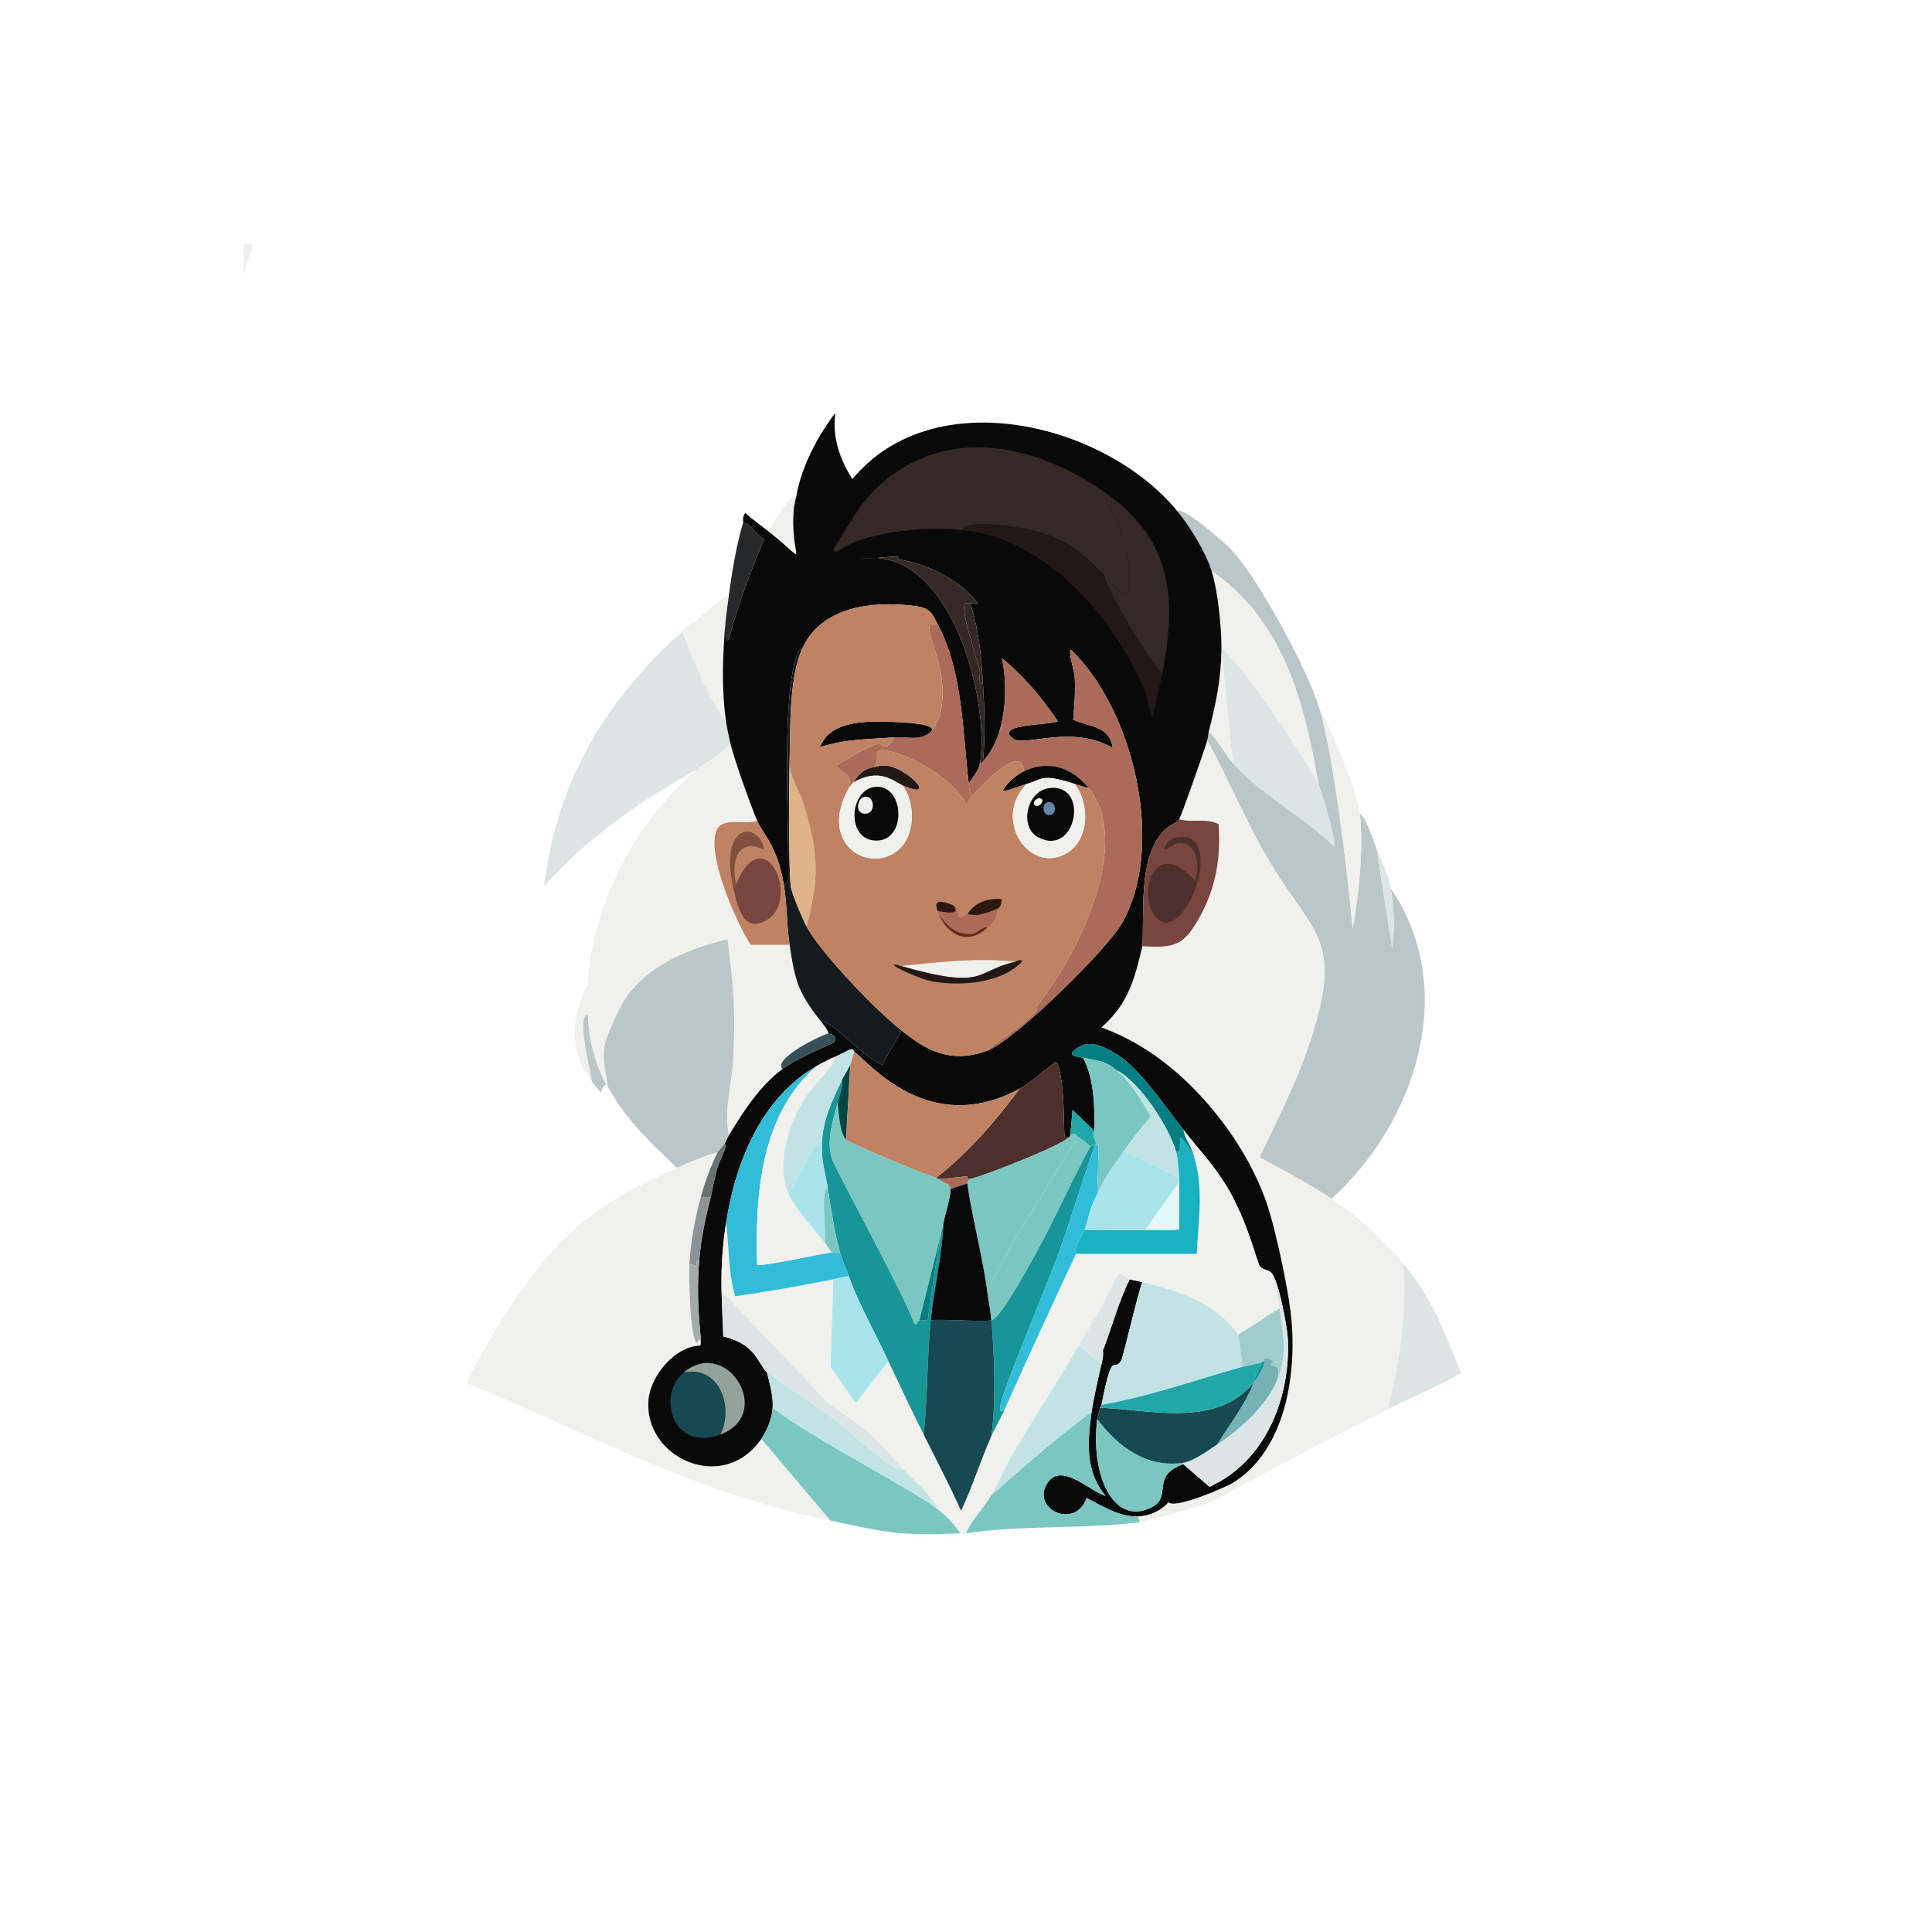 <?xml version="1.0" encoding="UTF-8"?><svg id="uuid-2403b8ff-92cd-409b-b1f8-47539a6c271d" xmlns="http://www.w3.org/2000/svg" viewBox="0 0 683.721 683.72"><defs><style>.uuid-acec0a62-b731-4bd9-bcb3-4004af59d5ad{fill:#9fcdce;}.uuid-acec0a62-b731-4bd9-bcb3-4004af59d5ad,.uuid-0cf537b4-5a23-46db-a643-0cfbbf868da3,.uuid-d4e0b609-a0cc-42e1-b268-998e938d6324,.uuid-25655bd8-ff56-4667-bce2-8cd97a28f75c,.uuid-401d7dcd-8694-4aa6-8282-cb91c6c3056f,.uuid-bef3bc73-b4fa-42f4-b545-3377ee719a52,.uuid-5a217cab-4c41-4b63-ab8f-e1fbc3071e76,.uuid-be598cc4-13a2-47da-bde6-ae84e3e65c16,.uuid-52097406-74a2-4ffe-80a9-fccbfcbddb0f,.uuid-676b8860-447a-49e0-94db-c69294519d4c,.uuid-0f83fa4b-17be-4c5d-87b3-12c8a31208dc,.uuid-b7f16d93-a3ad-4448-8464-658e3021161f,.uuid-3892b7c0-2766-4341-8d6e-50abe4298156,.uuid-222edafc-6e28-4012-b4dd-8e2bfd86aa99,.uuid-307f0d78-e25a-46ea-91bc-f1ac3211a5db,.uuid-f8366df9-7284-43ce-98f5-428d226ad028,.uuid-514d10af-d9a4-4e06-bb49-8ed7c287fec1,.uuid-d5e3a58d-e823-4b45-b733-95c4261ccece,.uuid-703f79a8-20a8-4ec3-b2f5-53ea322a5a59,.uuid-1c30f9fc-0067-42e8-8435-099f7cace219,.uuid-26d3fbae-e24d-4656-9b8b-a119cf71259f,.uuid-e508f8e3-8c8f-4569-88ae-bdd00111295c,.uuid-cf13ba72-efc2-4f7d-98ab-54745c2a6635,.uuid-5cef752a-41f0-4f95-b6f7-ea8a180d9be9,.uuid-8df4a6c6-c443-4a39-9eb7-60955c551add,.uuid-f12ce144-02cf-439d-8ffa-a99ab8ea5af3,.uuid-09521369-1687-4641-8509-39bf7a3b8a88,.uuid-3c558764-d7d5-4140-a532-e88f6fd063e5,.uuid-7655eec1-862e-4441-9a37-268ffdacee3d,.uuid-65b6d87a-b0e3-4962-b073-9bfb2788b4f6,.uuid-0df23f67-ce25-4437-b05a-7bf5f9bfa5c8,.uuid-d57f6bba-d4f9-434c-afdc-16674c546e67,.uuid-4c75fc9e-8673-4bd4-9f78-62c9349fba75,.uuid-815ed53e-80b6-450a-b76b-939bd85e58a3,.uuid-f863c5f5-2965-45f9-92f6-fb8fb4606901{stroke-width:0px;}.uuid-0cf537b4-5a23-46db-a643-0cfbbf868da3{fill:#31bdd9;}.uuid-d4e0b609-a0cc-42e1-b268-998e938d6324{fill:#74b2b6;}.uuid-25655bd8-ff56-4667-bce2-8cd97a28f75c{fill:#78453f;}.uuid-401d7dcd-8694-4aa6-8282-cb91c6c3056f{fill:#7ac6c0;}.uuid-bef3bc73-b4fa-42f4-b545-3377ee719a52{fill:#169697;}.uuid-5a217cab-4c41-4b63-ab8f-e1fbc3071e76{fill:#e3f8f8;}.uuid-be598cc4-13a2-47da-bde6-ae84e3e65c16{fill:#221916;}.uuid-52097406-74a2-4ffe-80a9-fccbfcbddb0f{fill:#94a29c;}.uuid-676b8860-447a-49e0-94db-c69294519d4c{fill:#26282a;}.uuid-0f83fa4b-17be-4c5d-87b3-12c8a31208dc{fill:#342925;}.uuid-b7f16d93-a3ad-4448-8464-658e3021161f{fill:#c1e3e4;}.uuid-3892b7c0-2766-4341-8d6e-50abe4298156{fill:#f0f0ec;}.uuid-222edafc-6e28-4012-b4dd-8e2bfd86aa99{fill:#bbc6c8;}.uuid-307f0d78-e25a-46ea-91bc-f1ac3211a5db{fill:#dce4e6;}.uuid-f8366df9-7284-43ce-98f5-428d226ad028{fill:#375058;}.uuid-514d10af-d9a4-4e06-bb49-8ed7c287fec1{fill:#0a0909;}.uuid-d5e3a58d-e823-4b45-b733-95c4261ccece{fill:#024541;}.uuid-703f79a8-20a8-4ec3-b2f5-53ea322a5a59{fill:#697173;}.uuid-1c30f9fc-0067-42e8-8435-099f7cace219{fill:#037f83;}.uuid-26d3fbae-e24d-4656-9b8b-a119cf71259f{fill:#a9e4eb;}.uuid-e508f8e3-8c8f-4569-88ae-bdd00111295c{fill:#19b2c3;}.uuid-cf13ba72-efc2-4f7d-98ab-54745c2a6635{fill:#6686a9;}.uuid-5cef752a-41f0-4f95-b6f7-ea8a180d9be9{fill:#814f3f;}.uuid-8df4a6c6-c443-4a39-9eb7-60955c551add{fill:#8c9295;}.uuid-f12ce144-02cf-439d-8ffa-a99ab8ea5af3{fill:#174952;}.uuid-09521369-1687-4641-8509-39bf7a3b8a88{fill:#bf8263;}.uuid-3c558764-d7d5-4140-a532-e88f6fd063e5{fill:#2e1710;}.uuid-7655eec1-862e-4441-9a37-268ffdacee3d{fill:#672a1a;}.uuid-65b6d87a-b0e3-4962-b073-9bfb2788b4f6{fill:#21a8a6;}.uuid-0df23f67-ce25-4437-b05a-7bf5f9bfa5c8{fill:#a1abac;}.uuid-d57f6bba-d4f9-434c-afdc-16674c546e67{fill:#151a1e;}.uuid-4c75fc9e-8673-4bd4-9f78-62c9349fba75{fill:#4d2f2b;}.uuid-815ed53e-80b6-450a-b76b-939bd85e58a3{fill:#dfb289;}.uuid-f863c5f5-2965-45f9-92f6-fb8fb4606901{fill:#ab6b58;}</style></defs><path class="uuid-3892b7c0-2766-4341-8d6e-50abe4298156" d="M89.65,86.156q-1.748,5.494-3.496,10.987v-10.987c1.155-.068,2.346.099,3.496,0Z"/><path class="uuid-307f0d78-e25a-46ea-91bc-f1ac3211a5db" d="M256.958,255.462c.354,2.378.943,5.145,1.498,7.491-2.305,3.723-8.509,6.511-11.986,9.489-19.943,11.05-38.737,24.058-53.938,41.203,4.532-36.866,21.446-65.647,48.944-90.147,4.317,10.926,8.536,22.365,15.482,31.963Z"/><path class="uuid-3892b7c0-2766-4341-8d6e-50abe4298156" d="M245.97,220.002c1.662,5.232,4.7,10.078,6.493,15.233.888,2.552.954,8.544,3.496,9.239.174,3.832.432,7.185.999,10.987-6.946-9.598-11.165-21.038-15.482-31.963.495-.441,1.113-1.165,1.498-1.498,2.562-2.214,2.858-1.882,2.997-1.998Z"/><path class="uuid-3892b7c0-2766-4341-8d6e-50abe4298156" d="M257.957,210.513c-.582,4.361-1.183,8.587-1.498,12.985-.499,6.961-.816,14.006-.499,20.976-2.542-.695-2.608-6.688-3.496-9.239-1.793-5.154-4.83-10.001-6.493-15.233,3.884-3.247,7.423-7.093,11.986-9.489Z"/><path class="uuid-222edafc-6e28-4012-b4dd-8e2bfd86aa99" d="M435.753,194.531c9.542,10.029,26.865,42.396,30.964,55.436,5.196,16.528,10.214,59.254,11.986,78.66,2.128-11.641,4.001-29.293,2.497-40.703,2.327,1.446,4.431,8.573,5.993,12.486q2.747,17.605,5.494,35.21c.868-6.868.734-14.419-.499-21.226,24.339,35.753,8.872,82.688-20.976,109.874-8.095-5.532-16.902-10.008-25.471-14.733,6.679-13.967,13.795-27.9,18.479-42.701,11.247-35.541-.037-36.274-15.982-63.677-7.746-13.313-13.623-27.683-20.976-41.203.233-.829.281-2.153.499-2.997,3.434,3.013,5.227,7.246,8.49,10.987,9.503,10.895,25.197,19.174,35.709,29.466,1.261-.97-4.146-19-5.244-21.475-5.153-29.26-12.186-57.943-37.956-75.913-2.124-6.755-7.504-15.491-11.986-20.976.938-2.594,16.046,10.402,18.978,13.485Z"/><path class="uuid-3892b7c0-2766-4341-8d6e-50abe4298156" d="M253.961,407.787c-2.279,4.486-4.676,11.107-5.993,15.982-1.957,7.243-3.589,15.998-3.995,23.473-.203,3.731.102,26.83,2.747,27.968.205.088.074-1.374,1.249-.999-.032.823.191,1.644-.25,1.998-8.951.264-17.532,10.799-18.229,19.228-1.704,20.6,26.582,33.387,39.954,13.734q12.236,14.483,24.472,28.967c-23.165-4.932-38.713-10.232-60.431-18.978-8.313-27.559-28.557-43.441-48.944-62.428,15.783-22.511,29.814-32.192,54.937-43.45,4.624-2.072,9.818-4.32,14.483-5.494Z"/><path class="uuid-3892b7c0-2766-4341-8d6e-50abe4298156" d="M233.485,519.159c-23.052-9.284-45.366-20.424-68.422-29.716,5.591-11.433,12.169-22.288,19.478-32.712,20.387,18.988,40.63,34.869,48.944,62.428Z"/><path class="uuid-3892b7c0-2766-4341-8d6e-50abe4298156" d="M481.201,287.924c1.504,11.411-.369,29.062-2.497,40.703-1.772-19.405-6.79-62.132-11.986-78.66,4.676,9.279,13.251,28.605,14.483,37.956Z"/><path class="uuid-3892b7c0-2766-4341-8d6e-50abe4298156" d="M208.014,358.843c-3.942,1.059.37,17.391,1.498,23.973-8.264-10.485-7.433-23.029-1.498-34.46-.175,3.088-.151,7.379,0,10.488Z"/><path class="uuid-222edafc-6e28-4012-b4dd-8e2bfd86aa99" d="M208.014,358.843c.458,9.45,2.26,16.5,6.493,24.971-3.36,2.025.174,5.558-4.994-.999-1.128-6.582-5.441-22.914-1.498-23.973Z"/><path class="uuid-307f0d78-e25a-46ea-91bc-f1ac3211a5db" d="M492.188,314.394c1.233,6.807,1.367,14.358.499,21.226q-2.747-17.605-5.494-35.21c1.848,4.628,4.093,9.008,4.994,13.984Z"/><path class="uuid-3892b7c0-2766-4341-8d6e-50abe4298156" d="M464.22,366.834c-1.778-.086-2.192,3.077-3.496,4.745-6.533,8.35-21.94,16.222-31.464,21.226-10.594-12.809-23.68-23.457-39.455-29.216,9.511-8.402,11.636-16.903,14.483-28.717,11.987.699,14.874-.51,20.477-10.738,5.635-10.287,7.3-20.81,6.493-32.463-4.392-2.275-9.362-.418-13.984-1.748.866-1.206,9.133-24.928,9.989-27.968,7.353,13.52,13.23,27.89,20.976,41.203,15.945,27.403,27.229,28.136,15.982,63.677Z"/><path class="uuid-307f0d78-e25a-46ea-91bc-f1ac3211a5db" d="M466.717,277.936c1.098,2.475,6.505,20.506,5.244,21.475-10.512-10.293-26.206-18.571-35.709-29.466q-1.998-19.977-3.995-39.954c.002-.166-.001-.333,0-.499,8.003,5.969,31.159,41.003,34.46,48.444Z"/><path class="uuid-3892b7c0-2766-4341-8d6e-50abe4298156" d="M466.717,277.936c-3.301-7.441-26.458-42.476-34.46-48.444.035-7.57-1.228-20.257-3.496-27.468,25.77,17.97,32.804,46.653,37.956,75.913Z"/><path class="uuid-3892b7c0-2766-4341-8d6e-50abe4298156" d="M436.252,269.945c-3.263-3.741-5.056-7.975-8.49-10.987,2.526-9.741,4.376-18.828,4.495-28.967q1.998,19.977,3.995,39.954Z"/><path class="uuid-3892b7c0-2766-4341-8d6e-50abe4298156" d="M281.929,175.054c-.218,1.209-.914,3.728-.999,4.745-1.598,19.098,6.892,20.852-8.99,8.241,2.541-4.208,5.69-10.633,9.989-12.985Z"/><path class="uuid-3892b7c0-2766-4341-8d6e-50abe4298156" d="M464.22,366.834c-4.684,14.801-11.8,28.734-18.479,42.701,8.569,4.725,17.375,9.201,25.471,14.733,9.625,6.577,18.067,13.925,25.471,22.974,1.198,17.384-1.284,34.586-5.494,51.441-20.347,10.395-40.747,20.78-60.68,31.963-5.184,2.251-21.831,7.173-27.219,7.991l-.499-1.998c4.054-.185,7.98-1.963,10.738-4.994,2.323,2.445,20.24-5.282,22.974-6.992,19.071-11.928,22.731-40.259,20.227-60.431,2.042-1.059,2.513,5.082,1.998-3.746-.441-7.543-4.34-27.427-7.491-33.961-1.136-2.355-1.91-4.168-3.496-2.247-4.212-11.426-10.729-22.094-18.479-31.464,9.524-5.003,24.931-12.875,31.464-21.226,1.304-1.667,1.718-4.831,3.496-4.745Z"/><path class="uuid-307f0d78-e25a-46ea-91bc-f1ac3211a5db" d="M491.189,498.683c4.21-16.855,6.692-34.057,5.494-51.441,11.302,13.813,13.543,22.785,20.477,38.706-8.423,4.687-17.401,8.357-25.97,12.735Z"/><path class="uuid-3892b7c0-2766-4341-8d6e-50abe4298156" d="M456.729,464.222c-1.234-9.937-5.566-30.668-8.99-39.954,1.586-1.921,2.36-.108,3.496,2.247,3.151,6.534,7.051,26.418,7.491,33.961.516,8.828.044,2.687-1.998,3.746Z"/><path class="uuid-3892b7c0-2766-4341-8d6e-50abe4298156" d="M267.945,290.421c-3.783,1.565-11.513-1.222-13.984,2.747-4.781,7.677,6.751,33.802,11.737,41.203h13.734c1.924,12.808,2.98,16.73,10.987,26.969,1.371,1.753,3.289,4.045,2.497,4.495-1.442.118-19.669,8.729-15.982,12.486-7.821,5.719-14.034,15.199-18.978,23.473-1.951-8.736,1.042-18.277,1.498-26.719.937-17.342.128-25.798-1.998-42.701-.245-1.951-.408-12.116-.999-12.735-24.303,7.96-45.794,13.665-43.95,43.95.094,1.544.347,6.386,1.498,6.243-.915,5.538.396,9.122.999,14.483-.016-.031-.154.192-.499-.499-4.233-8.471-6.035-15.521-6.493-24.971-.151-3.109-.175-7.4,0-10.488,1.614-28.534,16.779-57.344,38.456-75.913,3.477-2.979,9.681-5.766,11.986-9.489,1.469,6.204,6.882,21.137,9.489,27.468Z"/><path class="uuid-222edafc-6e28-4012-b4dd-8e2bfd86aa99" d="M257.457,332.373c2.125,16.903,2.935,25.359,1.998,42.701-.456,8.443-3.45,17.983-1.498,26.719-.564.944-.978,2.059-1.498,2.997-.16.288-2.384,2.774-2.497,2.997-4.666,1.174-9.859,3.422-14.483,5.494-9.261-8.958-18.443-17.376-24.472-28.967-.603-5.361-1.914-8.946-.999-14.483.525-3.18,4.66-12.3,6.493-15.233,7.993-12.792,22.843-18.889,36.958-22.225Z"/><path class="uuid-3892b7c0-2766-4341-8d6e-50abe4298156" d="M257.457,332.373c-14.115,3.335-28.965,9.432-36.958,22.225-1.832,2.933-5.967,12.052-6.493,15.233-1.151.143-1.404-4.699-1.498-6.243-1.845-30.285,19.646-35.989,43.95-43.95.591.62.754,10.785.999,12.735Z"/><path class="uuid-676b8860-447a-49e0-94db-c69294519d4c" d="M256.458,223.498c.316-4.398.917-8.624,1.498-12.985,1.107-8.302,2.641-17.437,4.994-25.471,2.684-.07,4.591,4.433,7.491,5.743-4.835,11.574-9.407,23.277-12.486,35.459-1.569,1.394-.48-2.39-1.498-2.747Z"/><path class="uuid-d57f6bba-d4f9-434c-afdc-16674c546e67" d="M283.927,229.491c-4.736,10.455-4.196,28.279-4.495,39.954-.205,7.999-.386,39.864.499,44.699.409,2.232,4.13,11.157,5.494,13.734,4.269,8.071,20.333,25.118,27.468,31.464l5.993,5.743-6.742,11.737c-8.403-3.943-16.084-14.576-21.725-15.482-8.007-10.239-9.063-14.161-10.987-26.969-1.043-6.941-.894-14.082-1.998-20.976l1.498-1.748c.333-19.751-2.273-60.861,2.497-77.911.25-.895,1.299-4.343,2.497-4.245Z"/><path class="uuid-514d10af-d9a4-4e06-bb49-8ed7c287fec1" d="M416.775,181.047c4.483,5.484,9.862,14.221,11.986,20.976,2.268,7.211,3.531,19.898,3.496,27.468-.001.166.002.333,0,.499-.119,10.139-1.969,19.226-4.495,28.967-.219.843-.266,2.167-.499,2.997-.855,3.04-9.123,26.762-9.989,27.968-1.079,1.503-4.176,2.31-6.493,5.244-7.815,9.899-5.808,27.651-6.493,39.704-2.847,11.814-4.972,20.315-14.483,28.717,15.775,5.759,28.861,16.408,39.455,29.216,7.75,9.37,14.266,20.038,18.479,31.464,3.424,9.287,7.756,30.017,8.99,39.954,2.504,20.171-1.156,48.502-20.227,60.431-2.733,1.71-20.65,9.437-22.974,6.992-2.758,3.031-6.684,4.81-10.738,4.994-6.527.297-12.596-3.617-18.229-6.493-4.049,11.22-19.244,4.085-14.234-4.745,4.901-8.637,15.144,2.312,20.976,3.995-7.397-8.601-6.415-19.231-4.994-29.716.564-4.165,2.446-12.502,3.496-16.981.393-1.675.743-3.002.499-4.745,3.249-8.386,5.477-17.135,9.489-25.221,1.495.36,2.987.622,4.495.999-1.717,4.217-6.762,26.481-7.491,27.718-2.839,4.816-2.888-5.077-6.992,15.732-.092.467-.42.538-.499.999-.273,1.581-.948,3.57-.999,3.995-2.536,21.056,6.464,38.431,19.727,30.964,6.725-3.786-.88-10.901,10.738-14.983l9.239,7.991c19.989-8.889,28.892-31.892,27.718-52.69-.226-4.01-3.331-21.079-5.993-23.223-1.258-1.013-2.968-.759-3.995-2.247-.613-.887-3.307-11.448-7.491-20.227-.99-2.077-1.851-3.98-2.997-5.993-5.16-9.069-10.538-14.38-16.481-21.975-5.855-7.483-15.638-21.825-23.223-26.47-5.713-3.498-11.294-6.234-16.231-.749-.127,1.355,1.887,1.286,3.995,1.748,4.058,8.027,4.049,17.212,3.995,25.97l-7.741-7.491-.749,8.49c.208,1.217-.94,1.43-.999,1.498-.042-1.034-.902.375-.999-.25-.656-4.231.298-16.925-2.497-25.97l-.749-.749c-3.442,2.595-9.33,7.652-12.735,9.489-32.508,17.536-53.642-9.855-58.433-12.985-.067-.044-.298-1.131-1.249-.999-1.804.685-3.479,1.756-5.244,2.497-2.506,1.052-4.643,2.148-6.992,3.496-19.453,11.168-28.669,34.018-31.963,55.436-1.485,9.653-1.867,17.652-1.498,27.468.16,4.247.349,8.488.499,12.735,11.601,2.739,12.056,9.417,15.482,12.735.955,4.145,2.255,8.138,1.998,12.486-.219,3.701-1.925,7.944-3.995,10.987-13.372,19.653-41.658,6.866-39.954-13.734.697-8.429,9.278-18.964,18.229-19.228.441-.354.217-1.175.25-1.998.103-2.615-1.795-13.103-.499-28.467.678-8.04,2.146-14.23,3.995-21.975.841-3.522,1.44-7.285,2.497-10.738.84-2.744,3.557-7.327,2.497-8.241.521-.937.934-2.053,1.498-2.997,4.944-8.274,11.157-17.754,18.978-23.473,6.138-4.488,17.499-8.766,18.229-9.489,1.501-1.487-.519-3.138-2.247-2.997.792-.449-1.127-2.742-2.497-4.495,5.641.907,13.322,11.54,21.725,15.482l6.742-11.737-5.993-5.743c11.064,9.839,20.829,18.269,36.458,12.486,9.657-3.574,41.922-35.329,47.446-44.699,15.866-26.915,4.702-75.465-17.73-97.139-1.278-.401,1.179,8.235,1.249,9.239.355,5.111-.134,10.381-.499,15.482,5.972,2.623,12.905,2.178,13.984,9.989-14.597-8.459-31.162-.296-35.21-3.246-7.474-5.448,14.248-4.795,15.732-6.243-5.584-8.244-11.968-15.92-19.727-22.225,2.332,10.966,1.432,27.85-6.742,36.458.923-9.153.545-18.316,0-27.468-.587-9.867-1.431-18.883-4.495-28.467,1.873-.437,2.512,1.168,2.497-.25-6.393-8.065-17.609-13.748-27.718-15.233-.399-.059-.104-.953-.499-.999-2-.23-9.272.872-13.235.749,32.005-5.457,45.978,50.182,42.451,72.167-.466,2.906-2.656,5.007-3.995,7.491-2.27-18.349-1.972-39.402-10.987-56.435-2.823-5.333-2.783-6.303-12.735-6.992-13.41-.929-29.067,1.923-35.21,15.482-1.198-.098-2.247,3.35-2.497,4.245-4.771,17.05-2.164,58.16-2.497,77.911l-1.498,1.748c-2.258-14.106-7.531-18.219-9.489-22.974-2.608-6.332-8.02-21.264-9.489-27.468-.556-2.347-1.144-5.114-1.498-7.491-.567-3.803-.825-7.156-.999-10.987-.317-6.97-0-14.015.499-20.976,1.018.357-.071,4.141,1.498,2.747,3.079-12.182,7.651-23.886,12.486-35.459-2.901-1.311-4.807-5.814-7.491-5.743.174-.593-.392-1.98.749-3.496,2.64,2.299,5.508,4.322,8.241,6.493,15.882,12.612,7.391,10.857,8.99-8.241.085-1.016.781-3.536.999-4.745,1.833-10.148,7.471-20.822,13.734-28.967-1.242,8.522,1.478,16.392,5.993,23.473,28.759-34.782,89.525-19.826,115.118,11.487Z"/><path class="uuid-0f83fa4b-17be-4c5d-87b3-12c8a31208dc" d="M389.306,173.056c1.27,3.634,4.849,8.341,6.493,12.735,1.355,3.622,3.938,13.452,3.995,16.981.222,13.676-3.918,5.832-8.99.749-7.781-7.799-13.074-12.542-24.222-15.482-5.286-1.394-23.983-4.62-26.22-.499-11.944-1.144-25.807.043-37.207,3.995-4.969,1.723-7.464,5.498-8.241,2.747,5.935-8.83,9.646-17.196,18.229-24.222,23.419-19.171,52.959-12.538,76.163,2.997Z"/><path class="uuid-be598cc4-13a2-47da-bde6-ae84e3e65c16" d="M390.804,203.521c.52,3.452,5.567,12.083,7.991,16.231,3.481,5.958,8.186,13.673,12.486,18.729-.998,5.016-2.296,9.958-3.246,14.983-.778.586-1.664-6.004-3.246-9.739-11-25.967-35.025-53.371-64.426-56.186,2.237-4.12,20.934-.895,26.22.499,11.148,2.94,16.441,7.684,24.222,15.482Z"/><path class="uuid-0f83fa4b-17be-4c5d-87b3-12c8a31208dc" d="M411.281,238.481c-4.3-5.056-9.005-12.771-12.486-18.729-2.424-4.148-7.471-12.78-7.991-16.231,5.072,5.083,9.212,12.927,8.99-.749-.057-3.529-2.641-13.358-3.995-16.981-1.643-4.395-5.223-9.102-6.493-12.735,24.935,16.693,27.595,37.177,21.975,65.425Z"/><path class="uuid-514d10af-d9a4-4e06-bb49-8ed7c287fec1" d="M319.636,193.033c38.891-1.641,48.047,10.465,55.187,46.696-8.871-13.963-39.096-46.502-55.187-45.698v-.999Z"/><path class="uuid-0f83fa4b-17be-4c5d-87b3-12c8a31208dc" d="M343.359,213.51c-.578.135-1.483-.154-1.748,0-2.176,1.27,4.501,20.99,5.244,24.222.056.245-.941,4.478.999,4.245.545,9.152.923,18.316,0,27.468-.038.041.149.683-.999.499,3.527-21.985-10.446-77.625-42.451-72.167,3.963.122,11.235-.979,13.235-.749.396.045.101.94.499.999,10.109,1.484,21.325,7.168,27.718,15.233.015,1.418-.624-.187-2.497.25Z"/><path class="uuid-f12ce144-02cf-439d-8ffa-a99ab8ea5af3" d="M254.96,507.672c-16.97,6.37-22.654-13.894-12.985-21.975,12.505-2.553,17.827,11.962,12.985,21.975Z"/><path class="uuid-52097406-74a2-4ffe-80a9-fccbfcbddb0f" d="M254.96,507.672c4.842-10.013-.481-24.528-12.985-21.975,15.299-12.787,32.225,14.752,12.985,21.975Z"/><path class="uuid-0f83fa4b-17be-4c5d-87b3-12c8a31208dc" d="M343.359,213.51c3.064,9.585,3.907,18.601,4.495,28.467-1.939.233-.943-4-.999-4.245-.743-3.232-7.42-22.953-5.244-24.222.265-.154,1.17.135,1.748,0Z"/><path class="uuid-4c75fc9e-8673-4bd4-9f78-62c9349fba75" d="M377.819,402.793c-2.175,2.517-31.029,14.068-34.96,14.483-.719.076-.39-1.032-.749-.999-1.97.184-9.251,1.034-9.739.999-1.353-.097-.944-.491-.999-.499,11.354-8.912,20.85-19.949,29.466-31.464,3.405-1.837,9.294-6.895,12.735-9.489l.749.749c2.796,9.045,1.841,21.739,2.497,25.97.097.624.956-.784.999.25Z"/><path class="uuid-f863c5f5-2965-45f9-92f6-fb8fb4606901" d="M342.859,417.276c-.12.54-.595.582-.499,1.498l-5.993,1.998c-.358-2.427-2.761-1.797-3.995-3.496.488.035,7.769-.815,9.739-.999.359-.034.03,1.075.749.999Z"/><path class="uuid-3892b7c0-2766-4341-8d6e-50abe4298156" d="M435.253,421.771c-1.864,1.456.16,1.578,0,3.246-.039.41-1.683,5.373-1.998,7.991-1.367,11.368-1.839,22.961.499,34.211-7.925-7.642-19.167-10.911-29.466-13.485-1.508-.377-3-.638-4.495-.999-.206-.05-3.015-1.673-3.746-1.998l-.749.749c-3.986,8.495-8.703,16.662-13.485,24.722-7.816,13.174-16.166,26.03-23.973,39.205-2.562,4.324-4.433,9.473-6.992,13.734-2.75,4.579-6.798,8.509-8.99,13.485-1.344,1.039-1.494-.021-1.998,0-2.074-3.129-5.041-6.214-7.991-8.49-2.014-4.883-8.352-10.089-11.986-13.984-4.376-4.69-8.397-9.718-13.235-13.984l-13.485-9.489q-18.479-19.478-36.958-38.955l-.749,2.497c-.369-9.817.013-17.815,1.498-27.468,1.061,8.696.728,17.49,3.246,25.97,11.615-1.656,23.21-3.679,34.71-5.993l-.999,31.214c1.523,1.339,8.102,12.425,9.239,12.236l11.237-14.483c4.077,8.709,8.204,17.359,12.486,25.97,4.458,8.966,9.155,17.817,13.235,26.969,4.074-8.633,6.881-17.739,10.738-26.47,1.314-2.974,3.144-5.984,4.495-8.99,8.332-18.537,16.792-37.057,25.471-55.436h42.701c.567-12.587,2.66-23.216-1.249-35.459-.94-2.944-3.005-5.41-3.496-8.49,5.943,7.595,11.321,12.906,16.481,21.975Z"/><path class="uuid-401d7dcd-8694-4aa6-8282-cb91c6c3056f" d="M331.872,534.142c2.95,2.277,5.917,5.361,7.991,8.49-21.467.901-25.595-.162-45.947-4.495q-12.236-14.483-24.472-28.967c2.07-3.043,3.776-7.286,3.995-10.987,14.337,11.102,48.327,28.161,58.433,35.959Z"/><path class="uuid-401d7dcd-8694-4aa6-8282-cb91c6c3056f" d="M386.31,499.681c-1.421,10.485-2.403,21.115,4.994,29.716-5.832-1.684-16.075-12.632-20.976-3.995-5.011,8.829,10.185,15.965,14.234,4.745,5.633,2.876,11.702,6.79,18.229,6.493l.499,1.998c-15.867,2.408-43.56,1.089-61.43,3.995,2.192-4.975,6.24-8.906,8.99-13.485,11.446-10.092,23.479-20.771,35.459-29.466Z"/><path class="uuid-8df4a6c6-c443-4a39-9eb7-60955c551add" d="M251.464,423.768c-1.849,7.745-3.318,13.934-3.995,21.975-2.553.905,1.072,2.968-3.496,1.498.406-7.475,2.038-16.23,3.995-23.473h3.496Z"/><path class="uuid-0df23f67-ce25-4437-b05a-7bf5f9bfa5c8" d="M247.469,445.743c-1.295,15.365.602,25.853.499,28.467-1.174-.375-1.043,1.087-1.249.999-2.644-1.138-2.95-24.237-2.747-27.968,4.568,1.47.943-.593,3.496-1.498Z"/><path class="uuid-703f79a8-20a8-4ec3-b2f5-53ea322a5a59" d="M251.464,423.768h-3.496c1.317-4.875,3.714-11.495,5.993-15.982.113-.222,2.337-2.709,2.497-2.997,1.06.914-1.657,5.497-2.497,8.241-1.057,3.453-1.656,7.215-2.497,10.738Z"/><path class="uuid-b7f16d93-a3ad-4448-8464-658e3021161f" d="M433.755,467.219c.649.626,4.384,4.677,4.495,4.994l1.498,11.487c-16.56,4.642-32.914,10.486-49.943,13.485,4.104-20.809,4.153-10.916,6.992-15.732.729-1.237,5.774-23.501,7.491-27.718,10.299,2.573,21.542,5.842,29.466,13.485Z"/><path class="uuid-bef3bc73-b4fa-42f4-b545-3377ee719a52" d="M296.413,390.307c-1.641,6.539-4.045,13.026-1.998,19.727,1.127,3.69,25.009,46.948,28.967,57.934,1.238,1.654,1.135-.413,1.998-.749.66-.257,2.549.378,2.997-.25,1.365-9.907,2.806-19.862,4.495-29.716.284-1.657.74-3.001.999-4.495-.405,11.376-3.349,22.911-4.495,34.46-1.331,13.415-1.047,27.037-2.497,40.454-4.281-8.612-8.409-17.261-12.486-25.97-4.657-9.947-10.214-19.614-13.984-29.966-.947-2.602-2.237-5.348-2.997-7.991-1.98-6.886-3.419-16.282-4.495-23.473-.876-5.858-2.401-8.873-1.998-16.481.42-7.926,3.701-14.475,6.992-21.475.569,1.407-.943,5.777-1.498,7.991Z"/><path class="uuid-0cf537b4-5a23-46db-a643-0cfbbf868da3" d="M294.415,443.246c.929-.072,2.143-.088,2.997.499.76,2.643,2.049,5.389,2.997,7.991-1.875.031-3.677.633-5.494.999-11.5,2.315-23.095,4.337-34.71,5.993-2.518-8.481-2.185-17.274-3.246-25.97,3.295-21.418,12.51-44.268,31.963-55.436-19.806,17.146-21.721,45.701-20.976,70.17.771,1.096,22.83-3.961,26.47-4.245Z"/><path class="uuid-bef3bc73-b4fa-42f4-b545-3377ee719a52" d="M387.308,405.789c-4.432,12.261-8.016,24.928-12.486,37.207-4.438,12.19-18.137,44.79-19.977,51.441-.546,1.973-2.008,6.211.499,4.745-1.351,3.006-3.181,6.015-4.495,8.99,1.648-11.764,1.078-28.925,0-40.953,3.166-.603,13.241-19.199,15.482-23.223,6.939-12.458,12.594-25.705,19.478-38.206.298.168.491-.847,1.498,0Z"/><path class="uuid-b7f16d93-a3ad-4448-8464-658e3021161f" d="M389.805,482.701c-1.05,4.479-2.932,12.816-3.496,16.981-11.98,8.695-24.014,19.374-35.459,29.466,2.559-4.261,4.43-9.411,6.992-13.734,7.807-13.175,16.157-26.031,23.973-39.205l7.991,6.493Z"/><path class="uuid-e508f8e3-8c8f-4569-88ae-bdd00111295c" d="M422.268,408.286c3.908,12.243,1.816,22.872,1.249,35.459h-42.701c-.982-2.346,2.046-6.296,2.997-8.49,7.154-.114,14.323.154,21.475,0,1.646-.035,11.628.256,11.986-.25-.147-5.567.2-11.168,0-16.731-.018-.498.031-1.002,0-1.498-.139-2.258-.467-7.073-.999-8.99,3.814-.696-2.374-11.801,5.993.499Z"/><path class="uuid-26d3fbae-e24d-4656-9b8b-a119cf71259f" d="M300.408,451.736c3.77,10.351,9.327,20.019,13.984,29.966l-11.237,14.483c-1.137.189-7.716-10.897-9.239-12.236l.999-31.214c1.817-.366,3.618-.968,5.494-.999Z"/><path class="uuid-307f0d78-e25a-46ea-91bc-f1ac3211a5db" d="M319.886,520.158c-4.371.813-17.497-12.5-24.722-17.979-4.588-3.48-22.506-15.303-23.723-16.481-3.426-3.318-3.881-9.997-15.482-12.735-.151-4.247-.34-8.488-.499-12.735l.749-2.497q18.479,19.478,36.958,38.955l13.485,9.489c4.837,4.266,8.858,9.294,13.235,13.984Z"/><path class="uuid-b7f16d93-a3ad-4448-8464-658e3021161f" d="M319.886,520.158c3.634,3.895,9.973,9.101,11.986,13.984-10.106-7.798-44.096-24.857-58.433-35.959.257-4.348-1.043-8.341-1.998-12.486,1.216,1.178,19.135,13.001,23.723,16.481,7.225,5.48,20.351,18.793,24.722,17.979Z"/><path class="uuid-3892b7c0-2766-4341-8d6e-50abe4298156" d="M438.25,427.764c-3.035-.461.111,3.704.499,5.244,1.477,5.86,2.482,11.739,4.495,17.48,1.239,3.534,5.031,13.748,7.491,13.734-4.123,2.74-8.191,5.519-12.486,7.991-.111-.317-3.846-4.368-4.495-4.994-2.339-11.25-1.866-22.842-.499-34.211.315-2.618,1.958-7.581,1.998-7.991.16-1.669-1.864-1.79,0-3.246,1.145,2.013,2.007,3.916,2.997,5.993Z"/><path class="uuid-0cf537b4-5a23-46db-a643-0cfbbf868da3" d="M388.307,422.77c-2.286,3.401-3.656,10.55-4.495,12.486-.95,2.194-3.979,6.144-2.997,8.49-8.679,18.379-17.138,36.899-25.471,55.436-2.508,1.467-1.045-2.772-.499-4.745,1.84-6.651,15.539-39.251,19.977-51.441,4.47-12.279,8.054-24.946,12.486-37.207.157-.434.462-.595.499-.999.003.062.423-.038.999.749l-.499,17.23Z"/><path class="uuid-1c30f9fc-0067-42e8-8435-099f7cace219" d="M418.772,399.796c.491,3.08,2.556,5.546,3.496,8.49-8.367-12.3-2.179-1.195-5.993-.499-2.393-8.616-12.773-24.727-20.976-28.967-4.703-3.727-6.624-3.321-11.986-4.495-2.109-.462-4.122-.393-3.995-1.748,4.937-5.485,10.519-2.749,16.231.749,7.586,4.645,17.368,18.987,23.223,26.47Z"/><path class="uuid-307f0d78-e25a-46ea-91bc-f1ac3211a5db" d="M399.794,452.735c-4.012,8.086-6.24,16.835-9.489,25.221.243,1.742-.107,3.07-.499,4.745l-7.991-6.493c4.781-8.059,9.498-16.227,13.485-24.722l.749-.749c.73.325,3.539,1.948,3.746,1.998Z"/><path class="uuid-f8366df9-7284-43ce-98f5-428d226ad028" d="M276.935,378.321c-3.688-3.757,14.539-12.367,15.982-12.486,1.729-.142,3.748,1.509,2.247,2.997-.73.723-12.091,5.001-18.229,9.489Z"/><path class="uuid-401d7dcd-8694-4aa6-8282-cb91c6c3056f" d="M381.315,402.293c-10.593,18.18-22.701,35.509-31.963,54.438-1.699-12.323-6.106-29.491-6.992-37.956-.096-.917.38-.958.499-1.498,3.931-.415,32.785-11.966,34.96-14.483.059-.068,1.207-.281.999-1.498,2.377-.362,2.379.934,2.497.999Z"/><path class="uuid-3892b7c0-2766-4341-8d6e-50abe4298156" d="M295.913,373.826c-1.443,4.531-7.906,9.839-10.987,14.733-5.945,9.442-10.208,22.964-5.993,33.711,1.795,4.577,9.584,13.339,12.985,17.48.89,1.083,1.533,2.434,2.497,3.496-3.64.284-25.698,5.341-26.47,4.245-.745-24.469,1.17-53.023,20.976-70.17,2.349-1.348,4.486-2.444,6.992-3.496Z"/><path class="uuid-401d7dcd-8694-4aa6-8282-cb91c6c3056f" d="M395.299,378.82c4.606,3.65,8.861,11.185,11.986,16.231-3.328,3.99-6.521,7.957-9.489,12.236-3.443,4.963-7.244,9.711-9.489,15.482l.499-17.23c-.576-.787-.996-.687-.999-.749-.114-2.172-1.468-3.293-.499-4.495.053-8.759.062-17.944-3.995-25.97,5.363,1.174,7.283.768,11.986,4.495Z"/><path class="uuid-401d7dcd-8694-4aa6-8282-cb91c6c3056f" d="M418.772,517.661v.499c-11.618,4.081-4.013,11.197-10.738,14.983-13.263,7.467-22.264-9.908-19.727-30.964,7.295,9.805,17.584,17.433,30.465,15.482Z"/><path class="uuid-307f0d78-e25a-46ea-91bc-f1ac3211a5db" d="M418.772,518.16v-.499c3.677-.557,8.776-4.401,11.986-6.493,8.116-5.288,18.031-14.16,21.475-23.473.976-2.64,1.808-5.668,1.998-8.49.361-5.366-.66-11.185-1.498-16.481-.677-4.274-1.19-8.487-2.997-12.486,2.662,2.144,5.767,19.213,5.993,23.223,1.174,20.797-7.729,43.8-27.718,52.69l-9.239-7.991Z"/><path class="uuid-b7f16d93-a3ad-4448-8464-658e3021161f" d="M302.406,372.327c-.804,1.343-.89,3.116-1.498,4.495-.8,1.813-2.126,3.642-2.997,5.494-3.291,7.001-6.572,13.549-6.992,21.475-4.261,2.642-8.253,13.209-11.986,18.479-4.214-10.747.048-24.27,5.993-33.711,3.082-4.894,9.544-10.202,10.987-14.733,1.765-.741,3.44-1.812,5.244-2.497.951-.132,1.182.955,1.249.999Z"/><path class="uuid-3892b7c0-2766-4341-8d6e-50abe4298156" d="M438.25,427.764c4.184,8.779,6.879,19.339,7.491,20.227,1.028,1.488,2.738,1.234,3.995,2.247,1.806,3.999,2.32,8.212,2.997,12.486-.242.998-1.301,1.035-1.998,1.498-2.46.014-6.252-10.201-7.491-13.734-2.013-5.741-3.018-11.62-4.495-17.48-.388-1.54-3.534-5.705-.499-5.244Z"/><path class="uuid-65b6d87a-b0e3-4962-b073-9bfb2788b4f6" d="M387.308,400.295c-.969,1.202.385,2.322.499,4.495-.038.404-.342.564-.499.999-1.007-.847-1.201.168-1.498,0-.248-.14-1.445-1.816-4.495-3.496-.118-.065-.12-1.361-2.497-.999l.749-8.49,7.741,7.491Z"/><path class="uuid-acec0a62-b731-4bd9-bcb3-4004af59d5ad" d="M454.232,479.205c-2.685,1.379,1.167,3.329-3.496,2.497-.167-.03-1.734-1.195-3.246-.999-.433.126-.2.984-.25.999-.426.125-.572.374-.999.499-3.832,1.123-6.172,1.408-6.493,1.498l-1.498-11.487c4.295-2.472,8.363-5.25,12.486-7.991.697-.463,1.756-.5,1.998-1.498.839,5.296,1.859,11.115,1.498,16.481Z"/><path class="uuid-f12ce144-02cf-439d-8ffa-a99ab8ea5af3" d="M350.85,467.219c1.078,12.028,1.648,29.189,0,40.953-3.856,8.731-6.664,17.837-10.738,26.47-4.079-9.152-8.777-18.003-13.235-26.969,1.45-13.417,1.166-27.038,2.497-40.454,5.576-.492,17.977.666,21.475,0Z"/><path class="uuid-514d10af-d9a4-4e06-bb49-8ed7c287fec1" d="M349.352,456.731c.497,3.607,1.165,6.773,1.498,10.488-3.498.666-15.9-.492-21.475,0,1.146-11.549,4.09-23.084,4.495-34.46.468-2.7,2.803-9.918,2.497-11.986l5.993-1.998c.886,8.465,5.293,25.633,6.992,37.956Z"/><path class="uuid-401d7dcd-8694-4aa6-8282-cb91c6c3056f" d="M299.409,403.292c1.22,1.233,29.407,13.088,31.963,13.485.055.009-.354.403.999.499,1.235,1.699,3.637,1.069,3.995,3.496.305,2.069-2.029,9.287-2.497,11.986-.259,1.494-.715,2.838-.999,4.495q-3.746,14.983-7.491,29.966c-.863.336-.76,2.403-1.998.749-3.958-10.986-27.839-54.243-28.967-57.934-2.047-6.701.357-13.188,1.998-19.727.437,3.364.705,10.667,2.997,12.985Z"/><path class="uuid-26d3fbae-e24d-4656-9b8b-a119cf71259f" d="M290.919,403.791c-.403,7.608,1.121,10.623,1.998,16.481-2.689,1.403-.464,13.579-.999,19.478-3.401-4.141-11.19-12.903-12.985-17.48,3.733-5.27,7.725-15.837,11.986-18.479Z"/><path class="uuid-401d7dcd-8694-4aa6-8282-cb91c6c3056f" d="M297.411,443.746c-.853-.588-2.067-.572-2.997-.499-.964-1.062-1.607-2.413-2.497-3.496.535-5.899-1.69-18.075.999-19.478,1.076,7.191,2.515,16.587,4.495,23.473Z"/><path class="uuid-d5e3a58d-e823-4b45-b733-95c4261ccece" d="M299.409,403.292c-2.292-2.318-2.56-9.621-2.997-12.985.556-2.214,2.067-6.584,1.498-7.991.871-1.852,2.196-3.68,2.997-5.494l-1.498,26.47Z"/><path class="uuid-1c30f9fc-0067-42e8-8435-099f7cace219" d="M325.379,467.219q3.746-14.983,7.491-29.966c-1.689,9.854-3.13,19.809-4.495,29.716-.447.627-2.336-.007-2.997.25Z"/><path class="uuid-401d7dcd-8694-4aa6-8282-cb91c6c3056f" d="M385.81,405.789c-6.883,12.501-12.538,25.749-19.478,38.206-2.242,4.024-12.316,22.62-15.482,23.223-.333-3.715-1.001-6.88-1.498-10.488,9.262-18.928,21.37-36.258,31.963-54.438,3.049,1.68,4.247,3.356,4.495,3.496Z"/><path class="uuid-26d3fbae-e24d-4656-9b8b-a119cf71259f" d="M417.274,416.776c.031.496-.018,1,0,1.498q-5.993,8.49-11.986,16.981c-7.152.154-14.322-.114-21.475,0,.839-1.936,2.209-9.085,4.495-12.486,2.245-5.771,6.046-10.52,9.489-15.482q9.739,4.745,19.478,9.489Z"/><path class="uuid-b7f16d93-a3ad-4448-8464-658e3021161f" d="M416.275,407.787c.532,1.917.859,6.732.999,8.99q-9.739-4.745-19.478-9.489c2.968-4.279,6.161-8.246,9.489-12.236-3.125-5.047-7.38-12.581-11.986-16.231,8.203,4.24,18.583,20.351,20.976,28.967Z"/><path class="uuid-5a217cab-4c41-4b63-ab8f-e1fbc3071e76" d="M405.288,435.255q5.993-8.49,11.986-16.981c.2,5.563-.147,11.164,0,16.731-.359.506-10.34.214-11.986.25Z"/><path class="uuid-d4e0b609-a0cc-42e1-b268-998e938d6324" d="M450.736,481.702c-2.911,3.345,3.017-.791,1.498,5.993-3.444,9.313-13.36,18.186-21.475,23.473,4.483-7.254,9.797-13.969,12.985-21.975.022-.027.131-.018.499-.499,1.202-1.569,3.993-6.608,2.997-6.992.05-.014-.183-.873.25-.999,1.512-.196,3.079.969,3.246.999Z"/><path class="uuid-acec0a62-b731-4bd9-bcb3-4004af59d5ad" d="M454.232,479.205c-.19,2.822-1.022,5.851-1.998,8.49,1.518-6.784-4.409-2.648-1.498-5.993,4.663.832.811-1.118,3.496-2.497Z"/><path class="uuid-f12ce144-02cf-439d-8ffa-a99ab8ea5af3" d="M430.759,511.168c-3.21,2.091-8.31,5.936-11.986,6.493-12.881,1.951-23.17-5.677-30.465-15.482.051-.425.726-2.414.999-3.995,18.149.669,41.131,7.246,54.438-8.99-3.188,8.006-8.502,14.721-12.985,21.975Z"/><path class="uuid-65b6d87a-b0e3-4962-b073-9bfb2788b4f6" d="M446.241,482.201c-.074,2.535-2.715,3.989-1.998,6.493-.369.481-.477.472-.499.499-13.307,16.236-36.288,9.659-54.438,8.99.08-.461.407-.532.499-.999,17.029-2.999,33.383-8.843,49.943-13.485.321-.09,2.66-.375,6.493-1.498Z"/><path class="uuid-bef3bc73-b4fa-42f4-b545-3377ee719a52" d="M444.243,488.694c-.717-2.503,1.924-3.957,1.998-6.493.426-.125.572-.375.999-.499.997.384-1.794,5.423-2.997,6.992Z"/><path class="uuid-f863c5f5-2965-45f9-92f6-fb8fb4606901" d="M349.352,371.828c5.516-5.005,12.594-8.466,17.48-14.234.178-.21-.178-1.282,0-1.498,13.956-16.938,34.385-57.356,18.479-77.161-5.918-7.369-14.164-10.174-22.974-5.993-.721-10.451-15.046,5.246-18.479,8.99-.735-1.404-.81-2.966-.999-4.495,1.339-2.484,3.529-4.586,3.995-7.491,1.148.183.96-.459.999-.499,8.175-8.608,9.075-25.492,6.742-36.458,7.76,6.304,14.144,13.981,19.727,22.225-1.484,1.448-23.206.795-15.732,6.243,4.048,2.951,20.613-5.213,35.21,3.246-1.079-7.811-8.012-7.366-13.984-9.989.366-5.102.855-10.371.499-15.482-.07-1.005-2.526-9.641-1.249-9.239,22.432,21.674,33.596,70.223,17.73,97.139-5.523,9.37-37.788,41.125-47.446,44.699Z"/><path class="uuid-09521369-1687-4641-8509-39bf7a3b8a88" d="M360.839,385.313c-8.616,11.515-18.113,22.552-29.466,31.464-2.556-.397-30.744-12.251-31.963-13.485l1.498-26.47c.609-1.379.694-3.152,1.498-4.495,4.791,3.13,25.925,30.521,58.433,12.985Z"/><path class="uuid-f863c5f5-2965-45f9-92f6-fb8fb4606901" d="M331.872,221.001c9.015,17.033,8.717,38.086,10.987,56.435.189,1.529.263,3.091.999,4.495-.769.838-1.228,1.999-1.748,2.997-6.763-13.162-30.469-22.046-31.714-18.729-.231.615.588,2.534-.999,5.244-4.057.784-5.163,2.465-7.491,5.494-.504.656-1.09,1.279-1.498,1.998,1.173-5.05-1.507-4.511-4.495-7.741.144-.856,12.916-7.702,15.233-8.241.37-.086,2.745,3.893,5.244-1.998,4.96-.366,9.27,1.377,12.985-1.998,1.371-1.245,3.147-5.041,3.496-6.742,3.834-18.687-9.896-33.082-.999-31.214Z"/><path class="uuid-815ed53e-80b6-450a-b76b-939bd85e58a3" d="M285.425,327.878c-1.363-2.578-5.085-11.502-5.494-13.734-.885-4.835-.704-36.699-.499-44.699.086,6.39,3.2,9.345,4.994,15.233,5.246,17.214,5.608,25.604.999,43.2Z"/><path class="uuid-09521369-1687-4641-8509-39bf7a3b8a88" d="M277.434,313.395c1.104,6.894.955,14.035,1.998,20.976h-13.734c-4.985-7.4-16.517-33.526-11.737-41.203,2.471-3.969,10.201-1.182,13.984-2.747,1.958,4.755,7.231,8.868,9.489,22.974Z"/><path class="uuid-25655bd8-ff56-4667-bce2-8cd97a28f75c" d="M259.455,313.895c.572-.053.799-.533.999-.999,10.081-23.493,22.834,5.09,11.237,12.486-8.734,5.57-10.767-4.924-12.236-11.487Z"/><path class="uuid-5cef752a-41f0-4f95-b6f7-ea8a180d9be9" d="M260.454,312.896c-.2.466-.427.946-.999.999-5.062-22.611,9.03-23.639,10.987-13.235-9.738-4.386-11.639,4.321-9.989,12.236Z"/><path class="uuid-514d10af-d9a4-4e06-bb49-8ed7c287fec1" d="M329.375,258.958c-3.715,3.375-8.025,1.632-12.985,1.998-9.002.664-17.461.573-26.22,3.496,3.492-9.628,16.796-9.293,25.471-8.99,6.527.228,16.49.945,13.734,3.496Z"/><path class="uuid-514d10af-d9a4-4e06-bb49-8ed7c287fec1" d="M385.311,278.935c-1.663-.477-3.354-.956-4.994-1.498-11.901-3.931-11.584-1.474-16.981,0-1.953.534-8.011,3.109-8.49,2.247,1.882-2.77,4.437-5.293,7.491-6.742,8.81-4.181,17.056-1.376,22.974,5.993Z"/><path class="uuid-be598cc4-13a2-47da-bde6-ae84e3e65c16" d="M319.386,277.936c-3.222-1.404-7.967-6.418-17.48-.999,2.329-3.028,3.434-4.709,7.491-5.494,1.582-.306,2.413-.661,4.245-.499,7.356.647,18.896,12.722,5.743,6.992Z"/><path class="uuid-09521369-1687-4641-8509-39bf7a3b8a88" d="M331.872,221.001c-8.897-1.868,4.833,12.527.999,31.214-.349,1.702-2.125,5.497-3.496,6.742,2.756-2.55-7.207-3.268-13.734-3.496-8.675-.303-21.979-.639-25.471,8.99,8.759-2.923,17.218-2.832,26.22-3.496-2.499,5.891-4.874,1.912-5.244,1.998-2.316.539-15.088,7.384-15.233,8.241,2.988,3.231,5.668,2.691,4.495,7.741-10.841,19.08,6.206,30.138,16.731,22.474,6.835-4.977,7.175-16.808,2.247-23.473,13.153,5.73,1.613-6.345-5.743-6.992-1.832-.161-2.663.194-4.245.499,1.586-2.71.768-4.629.999-5.244,1.245-3.318,24.951,5.566,31.714,18.729.52-.997.979-2.158,1.748-2.997,3.432-3.744,17.758-19.44,18.479-8.99-3.054,1.45-5.61,3.972-7.491,6.742.48.861,6.537-1.714,8.49-2.247-12.442,12.664,1.188,32.326,14.234,24.472,8.07-4.859,8.126-17.544,2.747-24.472,1.641.542,3.331,1.022,4.994,1.498,15.906,19.806-4.523,60.224-18.479,77.161-.178.216.178,1.288,0,1.498-4.886,5.767-11.964,9.229-17.48,14.234-15.629,5.783-25.394-2.647-36.458-12.486-7.135-6.345-23.199-23.393-27.468-31.464,4.609-17.596,4.247-25.987-.999-43.2-1.794-5.887-4.909-8.843-4.994-15.233.299-11.675-.242-29.499,4.495-39.954,6.143-13.56,21.8-16.411,35.21-15.482,9.952.689,9.912,1.659,12.735,6.992Z"/><path class="uuid-3892b7c0-2766-4341-8d6e-50abe4298156" d="M359.34,340.364c-14.486,3.203-10.114,10.189-40.454,1.498,13.438-1.391,26.928-3.017,40.454-1.498Z"/><path class="uuid-f863c5f5-2965-45f9-92f6-fb8fb4606901" d="M342.36,323.384c3.344,1.296,7.823-.568,10.987-1.998-.856,3.131-1.546,4.765-3.995,6.992-.514-1.207-3.677,1.797-4.745,1.998-5.485,1.032-9.207-2.452-12.236-6.493-.371-.808-.323-.651-.499-1.498,2.423.477,8.509,1.65,5.494-1.998,3.035,1.292-.263,6.938,4.994,2.997Z"/><path class="uuid-be598cc4-13a2-47da-bde6-ae84e3e65c16" d="M318.887,341.862c30.34,8.691,25.968,1.705,40.454-1.498.503-.111,1.289-1.032,2.497-.25-7.265,7.938-21.705,8.924-31.714,7.242-5.45-.916-19.598-7.889-11.237-5.494Z"/><path class="uuid-3c558764-d7d5-4140-a532-e88f6fd063e5" d="M353.347,321.386c-3.164,1.43-7.643,3.293-10.987,1.998.568-.426,3.067-5.715,11.986-5.244.348,2.471-.954,3.082-.999,3.246Z"/><path class="uuid-3c558764-d7d5-4140-a532-e88f6fd063e5" d="M337.366,320.387c3.015,3.648-3.071,2.474-5.494,1.998-.094-.453-2.916-5.577,5.494-1.998Z"/><path class="uuid-7655eec1-862e-4441-9a37-268ffdacee3d" d="M349.352,328.378c-6.72,6.111-13.602,2.858-16.981-4.495,3.029,4.041,6.751,7.525,12.236,6.493,1.067-.201,4.23-3.205,4.745-1.998Z"/><path class="uuid-25655bd8-ff56-4667-bce2-8cd97a28f75c" d="M404.289,334.87c.684-12.054-1.323-29.806,6.493-39.704,2.316-2.934,5.413-3.741,6.493-5.244,4.622,1.33,9.592-.527,13.984,1.748.807,11.652-.858,22.176-6.493,32.463-5.602,10.227-8.49,11.436-20.477,10.738Z"/><path class="uuid-4c75fc9e-8673-4bd4-9f78-62c9349fba75" d="M416.025,296.415c19.177-3.937,2.704,40.454-7.242,27.718-6.426-8.23.055-28.633,14.234-12.236,1.659-5.157.985-14.351-6.493-13.485-1.541.178-6.137,4.529-3.746.25.475-.849,2.342-2.062,3.246-2.247Z"/><path class="uuid-3892b7c0-2766-4341-8d6e-50abe4298156" d="M319.386,277.936c4.927,6.665,4.587,18.496-2.247,23.473-10.525,7.664-27.571-3.394-16.731-22.474.408-.718.994-1.342,1.498-1.998,9.513-5.419,14.258-.405,17.48.999Z"/><path class="uuid-514d10af-d9a4-4e06-bb49-8ed7c287fec1" d="M310.147,278.435c9.724-.414,10.648,17.97.999,18.978-12.053,1.26-10.934-18.555-.999-18.978Z"/><path class="uuid-3892b7c0-2766-4341-8d6e-50abe4298156" d="M306.151,281.931c3.371-.294,3.773,5.568.499,5.993-4.425.575-3.452-5.736-.499-5.993Z"/><path class="uuid-3892b7c0-2766-4341-8d6e-50abe4298156" d="M380.316,277.436c5.379,6.928,5.323,19.613-2.747,24.472-13.046,7.854-26.676-11.808-14.234-24.472,5.396-1.474,5.08-3.931,16.981,0Z"/><path class="uuid-514d10af-d9a4-4e06-bb49-8ed7c287fec1" d="M371.077,278.935c14.631-2.196,10.051,24.387-3.496,17.48-7.081-3.61-4.251-16.317,3.496-17.48Z"/><path class="uuid-cf13ba72-efc2-4f7d-98ab-54745c2a6635" d="M370.578,283.929c3.043-.935,3.881,4.168.999,4.495-2.789.316-2.887-3.915-.999-4.495Z"/><path class="uuid-3892b7c0-2766-4341-8d6e-50abe4298156" d="M367.581,282.431c3.665.174-1.171,4.957-1.748,1.748-.148-.821,1.625-1.754,1.748-1.748Z"/></svg>